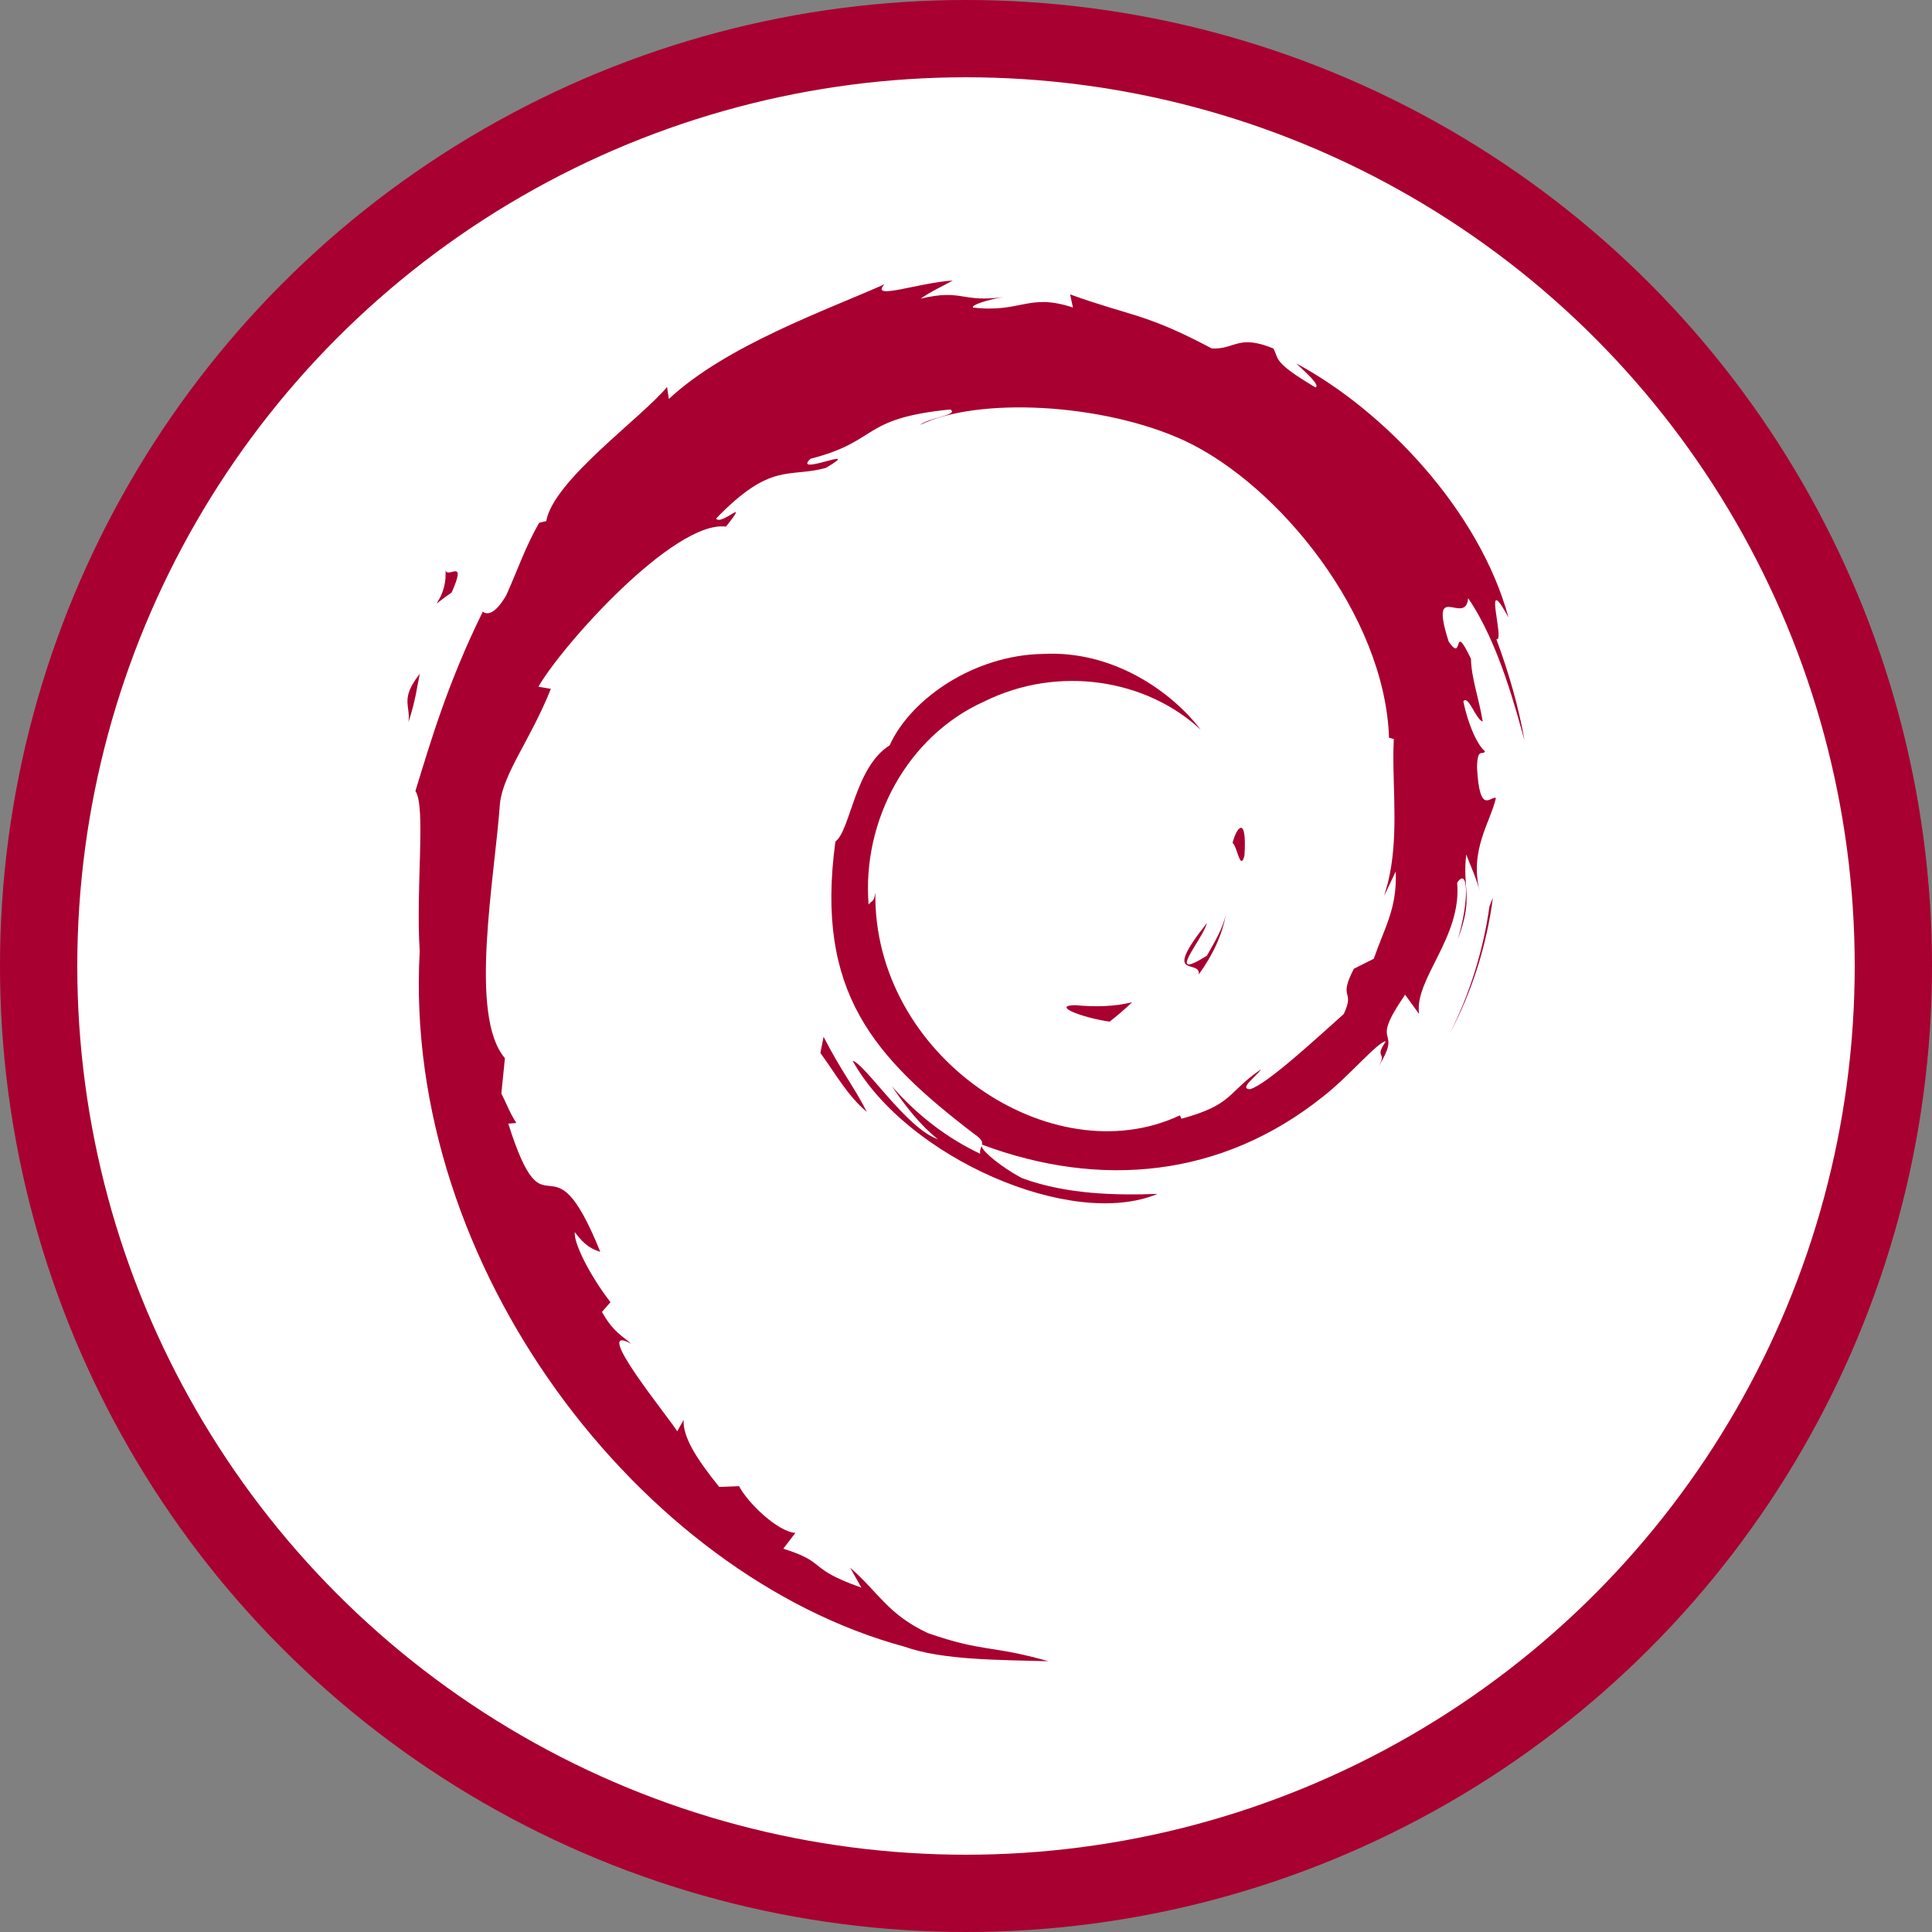 <svg height="50" viewBox="0 0 50 50" width="50" xmlns="http://www.w3.org/2000/svg"><rect x="0" y="0" width="50" height="50" fill="#808080" stroke="none"/><g fill="none" fill-rule="evenodd"><circle cx="25" cy="25" fill="#fff" r="24" stroke="#a80030" stroke-width="2"/><path d="m7 7h36v36h-36z"/><path d="m14.121.257c-.286.16-.57.284-.838.473 1.088-.26 1.036.106 2.147-.04-.39.057-.864.211-.788.27 1.243.144 1.433-.384 2.583-.001l-.073-.34c1.597.577 1.932.479 3.667 1.399.61.03.67-.375 1.591-.001.162.284-.037.337 1.093 1.01.126-.05-.225-.37-.503-.624 2.273 1.215 4.744 3.805 5.497 6.577l-.002-.003-.064-.116c-.577-1.016-.053.656-.227.684l-.021-.004c.314.848.572 1.724.731 2.629-.209-.742-.664-2.533-1.461-3.689-.065.746-1.028-.515-.502 1.127.401.581.082-.59.576.444.008.491.195.979.304 1.619-.169-.028-.377-.708-.502-.518.172.805.454 1.225.561 1.287-.055.135-.198-.126-.207.422.066 1.261.353.729.489.789-.137.62-.693 1.35-.419 2.418-.079-.323-.232-.649-.349-.955-.108.911.202 1.089-.219 2.193.303-.996.27-1.894-.016-1.461.126 1.415-1.119 2.501-.985 3.396l-.362-.499c-.981 1.423-.022.784-.691 1.861l.005-.01.045-.083c.126-.268-.102-.149.075-.456l.066-.106c-.212.012-.944.901-1.615 1.423-2.637 2.114-5.784 2.39-8.831 1.252l-.004.007c.016-.066-.002-.13-.126-.229l-.088-.064c-2.583-1.98-4.11-3.662-3.58-7.557.394-.297.499-1.922 1.403-2.491.551-1.217 2.202-2.339 3.966-2.366 1.801-.099 3.321.961 4.085 1.961-1.39-1.296-3.665-1.69-5.606-.729-1.984.892-3.161 3.078-2.989 5.254.074-.109.139-.042.175-.31-.061 4.229 4.557 7.329 7.882 5.765l.039.088c1.348-.368 1.174-.671 2.055-1.276-.02.041-.077.099-.14.162l-.097.096c-.127.129-.222.249-.043.253.429-.114 1.768-1.36 2.427-1.946.302-.651-.161-.353.261-1.171l.515-.258c.286-.828.604-1.296.569-2.261l-.301.633.097-.336c.278-1.132.13-2.327.143-3.404l.01-.319-.123-.033c-.108-3.174-2.852-6.548-5.294-7.689-2.105-.972-5.345-1.139-6.842-.407.206-.183 1.027-.259.78-.4-2.344.233-1.821.817-3.617 1.276-.201.194.001.166.24.108l.132-.034c.306-.082.566-.158.027.162-.964.266-1.413-.168-2.841 1.31.127.206.906-.608.256.209-1.342-.167-4.24 3.07-4.855 4.144l.322.055c-.528 1.323-1.223 2.167-1.317 2.96-.137 1.95-.817 5.504.128 6.598l-.092.913c.13.259.228.523.389.765l-.21.017c.995 3.137 1.068.058 2.381 3.317-.19-.064-.383-.134-.66-.509-.033.286.404 1.143.924 1.812l-.22.252c.289.526.556.641.757.824-1.08-.59 1.002 1.944 1.19 2.266l.166-.296c-.024.425.305.974.922 1.736l.514-.02c.212.418.986 1.174 1.456 1.21l-.312.408c1.179.373.572.495 2.021 1.008l-.292-.517c.739.641.967 1.202 2.01 1.693 1.446.504 1.638.305 3.122.729-1.258-.037-2.737-.023-3.732-.379-6.786-1.838-12.993-9.798-12.539-17.996-.105-1.66.165-3.734-.111-4.147.388-1.263.837-2.803 1.741-4.636-.008-.014-.012-.021-.012-.021l.011.011c.049.045.257.185.608-.414.279-.612.506-1.287.857-1.882l.181-.042c.181-1.05 2.45-2.66 3.126-3.471l.047.31c1.474-1.382 4.1-2.308 5.579-2.968-.388.43.87-.043 1.776-.098zm-2.598 20.196c.316.069 1.396 1.755 2.206 2.029-.478-.383-.848-.871-1.191-1.373.646.743 1.432 1.349 2.29 1.751-.018-.07.002-.121.022-.168l.014-.035.004.025c.058.158.535.528.94.754l.1.054c1.161.429 2.473.446 3.506.408-2.233.934-6.497-.949-7.891-3.446zm-.751-.62c.492.95.76 1.24 1.12 1.943-.5-.416-.811-.993-1.203-1.525zm17.322-3.6c-.159 1.224-.539 2.432-1.127 3.536.532-1.047.879-2.176 1.039-3.317zm-9.337 2.705c-.186.177-.381.345-.584.503-.779-.12-1.488-.419-.891-.427.497.046.991.043 1.475-.076zm2.431-2.303c-.091.555-.35 1.092-.705 1.582.043-.421-.991.183.208-1.326-.104.425-1.114 1.544.001.842.202-.36.417-.702.497-1.097zm.169-1.817c.095-.41.379-.749.307.324-.107.432-.195-.267-.307-.324zm-21.035-4.381c-.071.332-.105.676-.292 1.25.055-.449-.224-.59.292-1.25zm.664-2.687c.046.249.575-.35.161.583-.068.047-.124.088-.172.123l-.115.087c-.3.231.201-.12.123-.837z" fill="#a80030" fill-rule="nonzero" transform="translate(10.542 7)"/></g></svg>